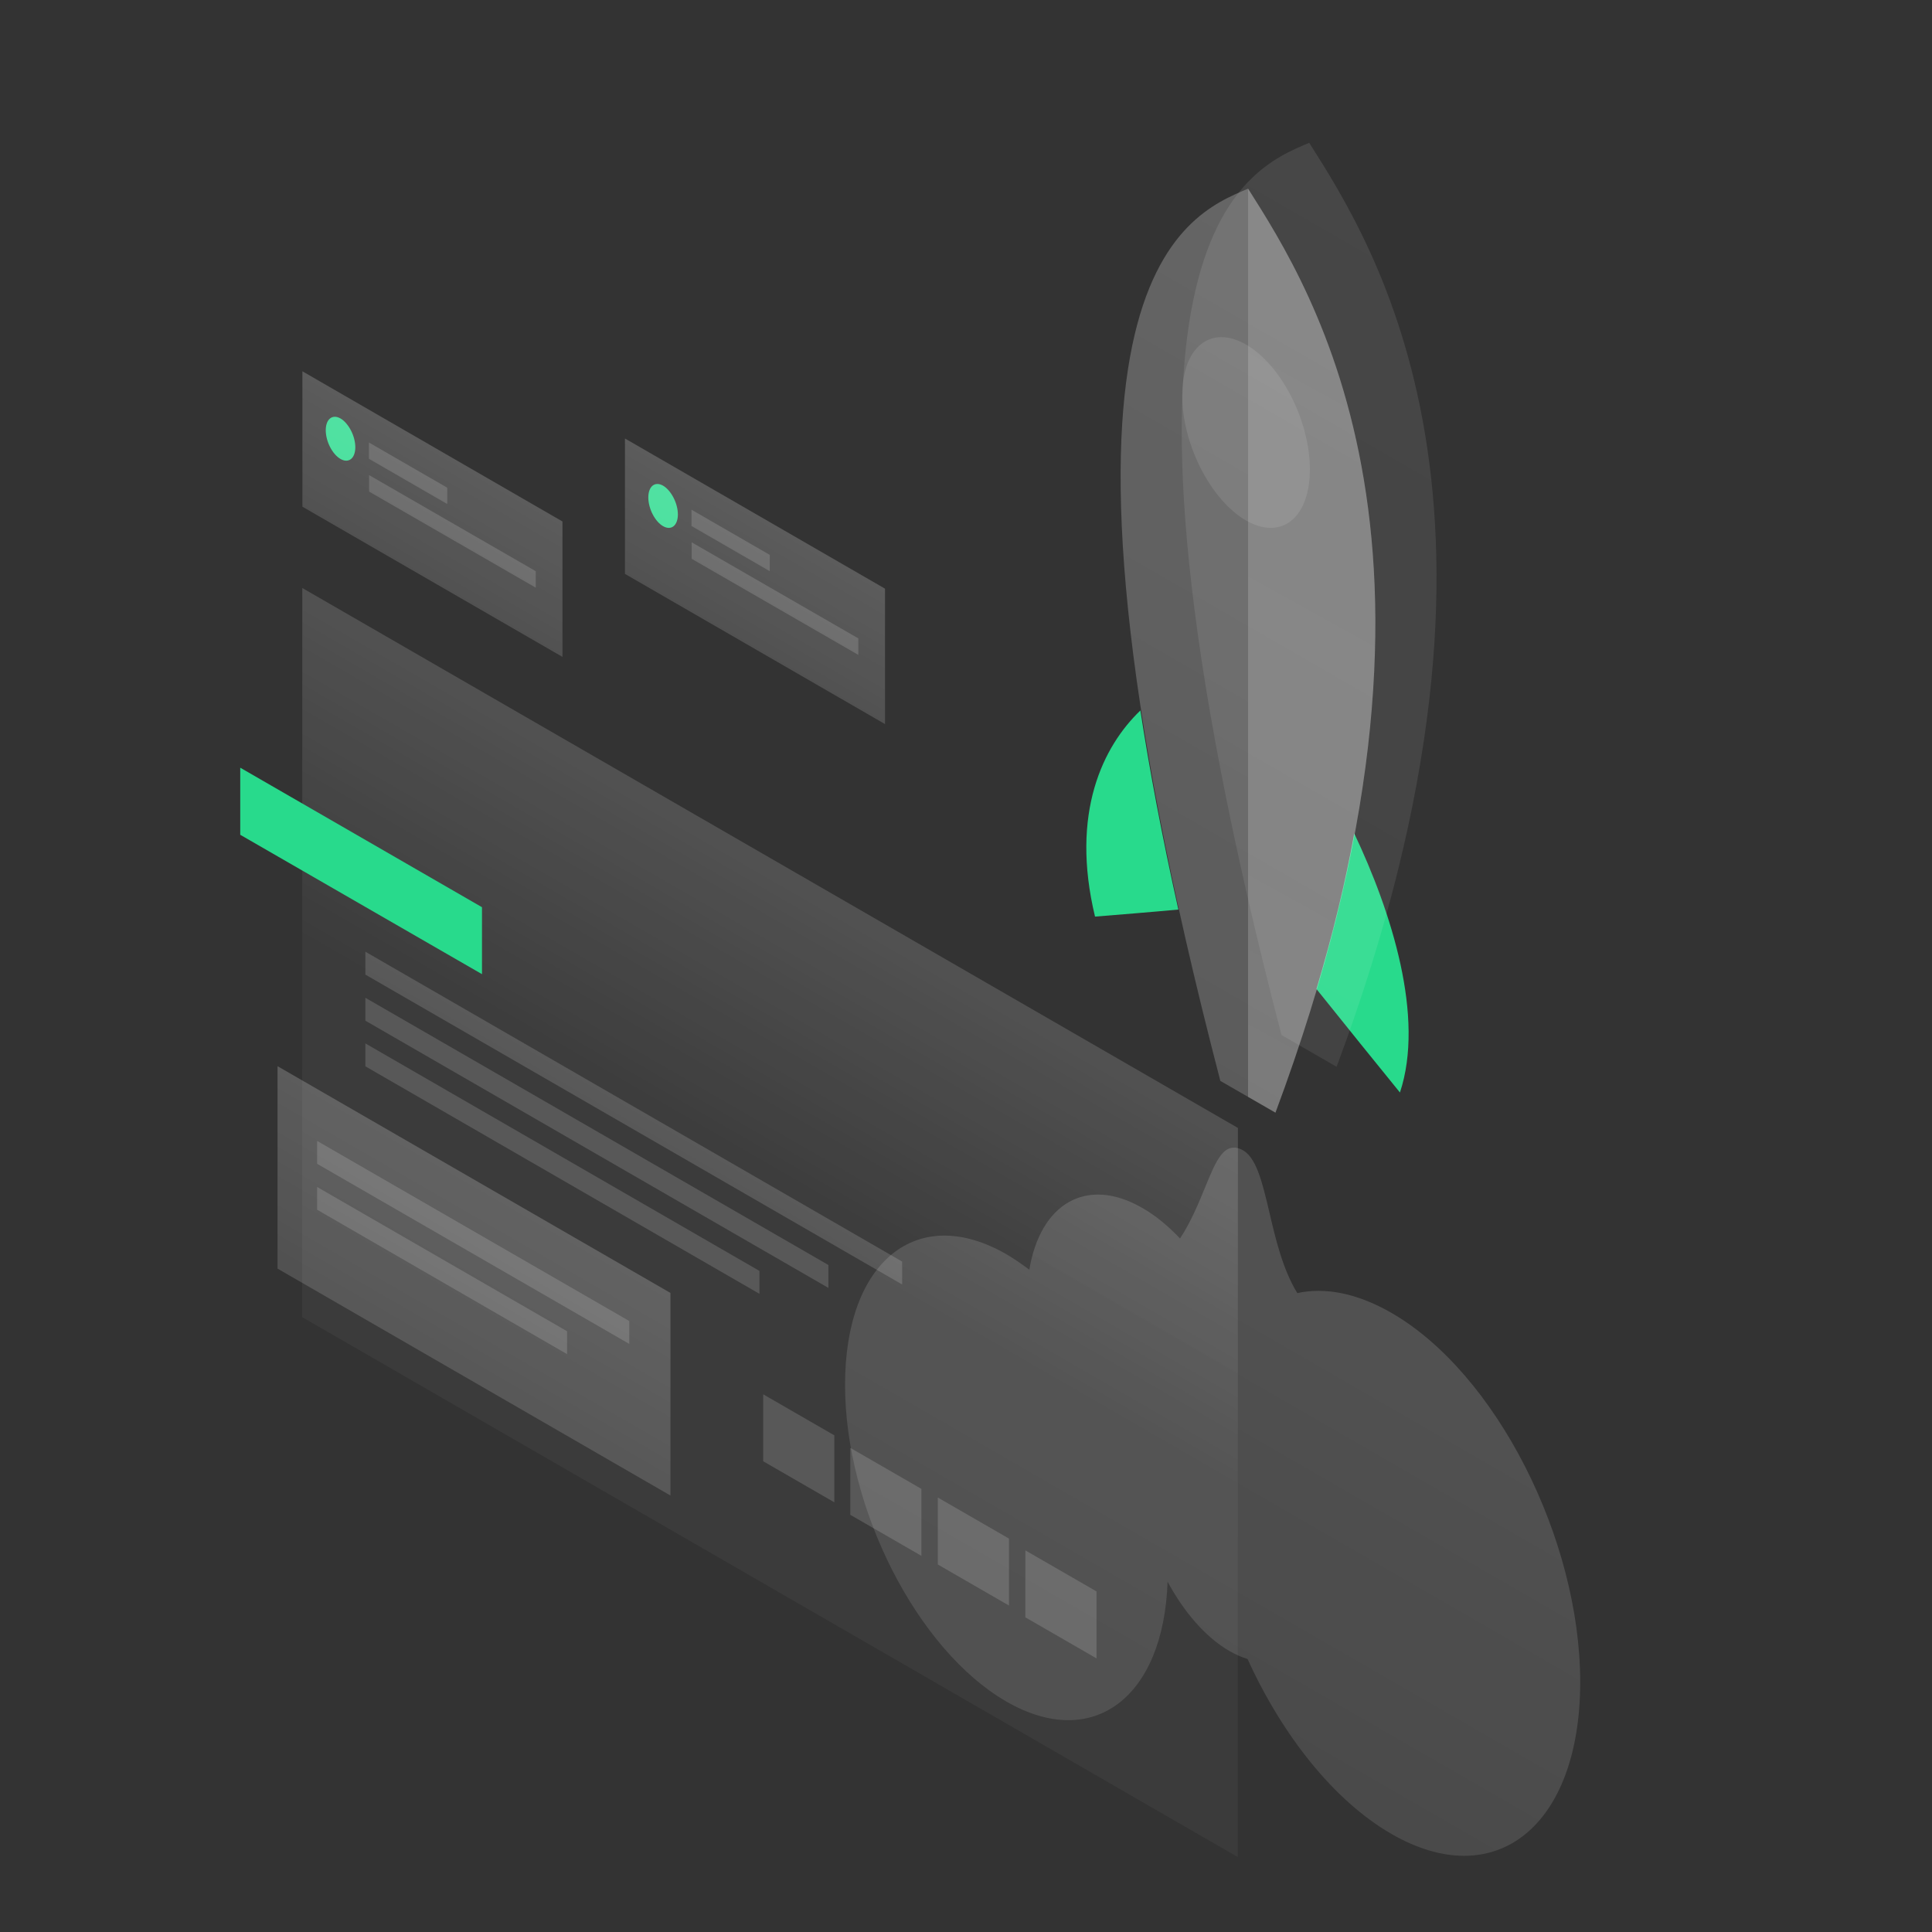 <svg width="1150" height="1150" viewBox="0 0 1150 1150" fill="none" xmlns="http://www.w3.org/2000/svg">
<rect x="0" y="0" width="1150" height="1150" fill="#333333" stroke="none"/>
<path opacity="0.15" d="M179.939 350L736.847 671.392L736.762 1105.4L179.854 784.008L179.939 350Z" fill="url(#paint0_linear)"/>
<path opacity="0.15" d="M188.766 706.531L337.549 792.407V806.034L188.766 720.072V706.531Z" fill="white"/>
<path opacity="0.15" d="M188.766 679.106L374.573 786.322V799.949L188.766 692.733V679.106Z" fill="white"/>
<path opacity="0.2" d="M165.197 634.625L399.085 769.609V890.196L165.197 755.125V634.625Z" fill="url(#paint1_linear)"/>
<path opacity="0.15" d="M610.348 922.849L652.686 947.275V987.127L610.348 962.701V922.849Z" fill="white"/>
<path opacity="0.15" d="M558.238 891.395L600.576 915.821V955.673L558.238 931.248V891.395Z" fill="white"/>
<path opacity="0.15" d="M506.131 861.827L548.469 886.253V926.105L506.131 901.68V861.827Z" fill="white"/>
<path opacity="0.15" d="M454.279 829.946L496.617 854.371V894.224L454.279 869.798V829.946Z" fill="white"/>
<path opacity="0.15" d="M217.477 621.083L452.05 756.497V770.124L217.477 634.71V621.083Z" fill="white"/>
<path opacity="0.15" d="M217.477 593.915L493.102 752.982V766.61L217.477 607.542V593.915Z" fill="white"/>
<path opacity="0.15" d="M217.477 566.489L536.983 750.926V764.553L217.477 580.116V566.489Z" fill="white"/>
<path d="M143 456.959L286.898 540.007V579.859L143 496.897V456.959Z" fill="#28DA8C"/>
<path d="M783.6 588.7C800.8 610.2 819.9 633.8 833.3 650.3C848.2 605.5 828.3 542.9 806.1 496.1C800.8 525.2 793.4 556 783.6 588.7Z" fill="#28DA8C"/>
<path d="M678.801 422.9C656.701 444.1 636.901 483.7 651.801 545.6C665.201 544.5 684.201 543 701.401 541.4C691.601 497.4 684.201 458.1 678.801 422.9Z" fill="#28DA8C"/>
<path opacity="0.25" d="M726.4 643.4C602.8 168.8 704.5 128.5 742.9 112.3C781.3 172.9 882.9 330.5 759.2 662.3L726.4 643.4Z" fill="url(#paint2_linear)"/>
<path opacity="0.1" d="M762.8 616.1C639.2 141.6 740.8 101.2 779.3 85C817.7 145.6 919.3 303.2 795.6 635L762.8 616.1Z" fill="url(#paint3_linear)"/>
<path opacity="0.2" d="M759.198 662.3C882.898 330.5 781.298 172.9 742.898 112.3V652.9L759.198 662.3Z" fill="url(#paint4_linear)"/>
<path opacity="0.1" d="M779.699 279.4C779.699 308.3 762.699 321.9 741.699 309.8C720.699 297.7 703.699 264.4 703.699 235.5C703.699 206.6 720.699 193 741.699 205.1C762.699 217.2 779.699 250.5 779.699 279.4Z" fill="white"/>
<path opacity="0.15" d="M772.2 769.7C763.5 755.5 759.3 737.5 755.6 721.7C751.3 703.5 747.7 688 738.7 684.1C728.4 679.6 723.8 691 717.3 706.8C713.5 716.1 709 727.1 702.4 737.2C695.3 729.7 687.8 723.5 679.9 719C646.8 699.9 619.2 716.4 612.7 755.8C608.2 752.4 603.7 749.3 599.1 746.6C546 716 503 750.7 503 824.3C503 897.8 546 982.2 599 1012.8C650.5 1042.5 692.6 1010.6 695 941.5C704.7 959.5 717.6 974.6 731.9 982.8C735.6 984.9 739.2 986.5 742.6 987.5C763.2 1032.8 793.9 1071.8 828.2 1091.6C890.2 1127.4 940.5 1087 940.6 1001.4C940.6 915.8 890.3 817.3 828.3 781.5C807.8 769.7 788.7 766.1 772.2 769.7Z" fill="url(#paint5_linear)"/>
<path d="M211.5 266.2C211.5 272.8 207.6 276 202.7 273.2C197.8 270.4 193.9 262.7 193.9 256.1C193.9 249.5 197.8 246.3 202.7 249.1C207.5 251.9 211.5 259.6 211.5 266.2Z" fill="#28DA8C"/>
<path opacity="0.15" d="M219.701 282.8L318.901 340V349.8L219.701 292.6V282.8Z" fill="white"/>
<path opacity="0.15" d="M219.602 263.4L266.202 290.3V300L219.602 273.1V263.4Z" fill="white"/>
<path opacity="0.2" d="M334.8 310.4L180 221V301.6L334.8 391V310.4Z" fill="url(#paint6_linear)"/>
<path d="M403.5 306.2C403.5 312.8 399.6 316 394.7 313.2C389.8 310.4 385.9 302.7 385.9 296.1C385.9 289.5 389.8 286.3 394.7 289.1C399.5 291.9 403.5 299.6 403.5 306.2Z" fill="#28DA8C"/>
<path opacity="0.15" d="M411.701 322.8L510.901 380V389.8L411.701 332.6V322.8Z" fill="white"/>
<path opacity="0.15" d="M411.602 303.4L458.202 330.3V340L411.602 313.1V303.4Z" fill="white"/>
<path opacity="0.2" d="M526.8 350.4L372 261V341.6L526.8 431V350.4Z" fill="url(#paint7_linear)"/>
<defs>
<linearGradient id="paint0_linear" x1="552.311" y1="564.889" x2="460.677" y2="723.684" gradientUnits="userSpaceOnUse">
<stop stop-color="white"/>
<stop offset="1" stop-color="white" stop-opacity="0.25"/>
</linearGradient>
<linearGradient id="paint1_linear" x1="308.236" y1="717.145" x2="260.154" y2="800.446" gradientUnits="userSpaceOnUse">
<stop stop-color="white"/>
<stop offset="1" stop-color="white" stop-opacity="0.75"/>
</linearGradient>
<linearGradient id="paint2_linear" x1="886.995" y1="129.127" x2="576.144" y2="667.68" gradientUnits="userSpaceOnUse">
<stop stop-color="white"/>
<stop offset="1" stop-color="white" stop-opacity="0.75"/>
</linearGradient>
<linearGradient id="paint3_linear" x1="923.385" y1="101.834" x2="612.534" y2="640.387" gradientUnits="userSpaceOnUse">
<stop stop-color="white"/>
<stop offset="1" stop-color="white" stop-opacity="0.75"/>
</linearGradient>
<linearGradient id="paint4_linear" x1="829.025" y1="246.562" x2="589.062" y2="679.542" gradientUnits="userSpaceOnUse">
<stop stop-color="white" stop-opacity="0.75"/>
<stop offset="1" stop-color="white"/>
</linearGradient>
<linearGradient id="paint5_linear" x1="806.452" y1="768.919" x2="672.189" y2="1001.53" gradientUnits="userSpaceOnUse">
<stop stop-color="white"/>
<stop offset="1" stop-color="white" stop-opacity="0.75"/>
</linearGradient>
<linearGradient id="paint6_linear" x1="274.859" y1="275.753" x2="239.941" y2="336.247" gradientUnits="userSpaceOnUse">
<stop stop-color="white"/>
<stop offset="1" stop-color="white" stop-opacity="0.75"/>
</linearGradient>
<linearGradient id="paint7_linear" x1="466.859" y1="315.753" x2="431.941" y2="376.247" gradientUnits="userSpaceOnUse">
<stop stop-color="white"/>
<stop offset="1" stop-color="white" stop-opacity="0.75"/>
</linearGradient>
</defs>
</svg>
